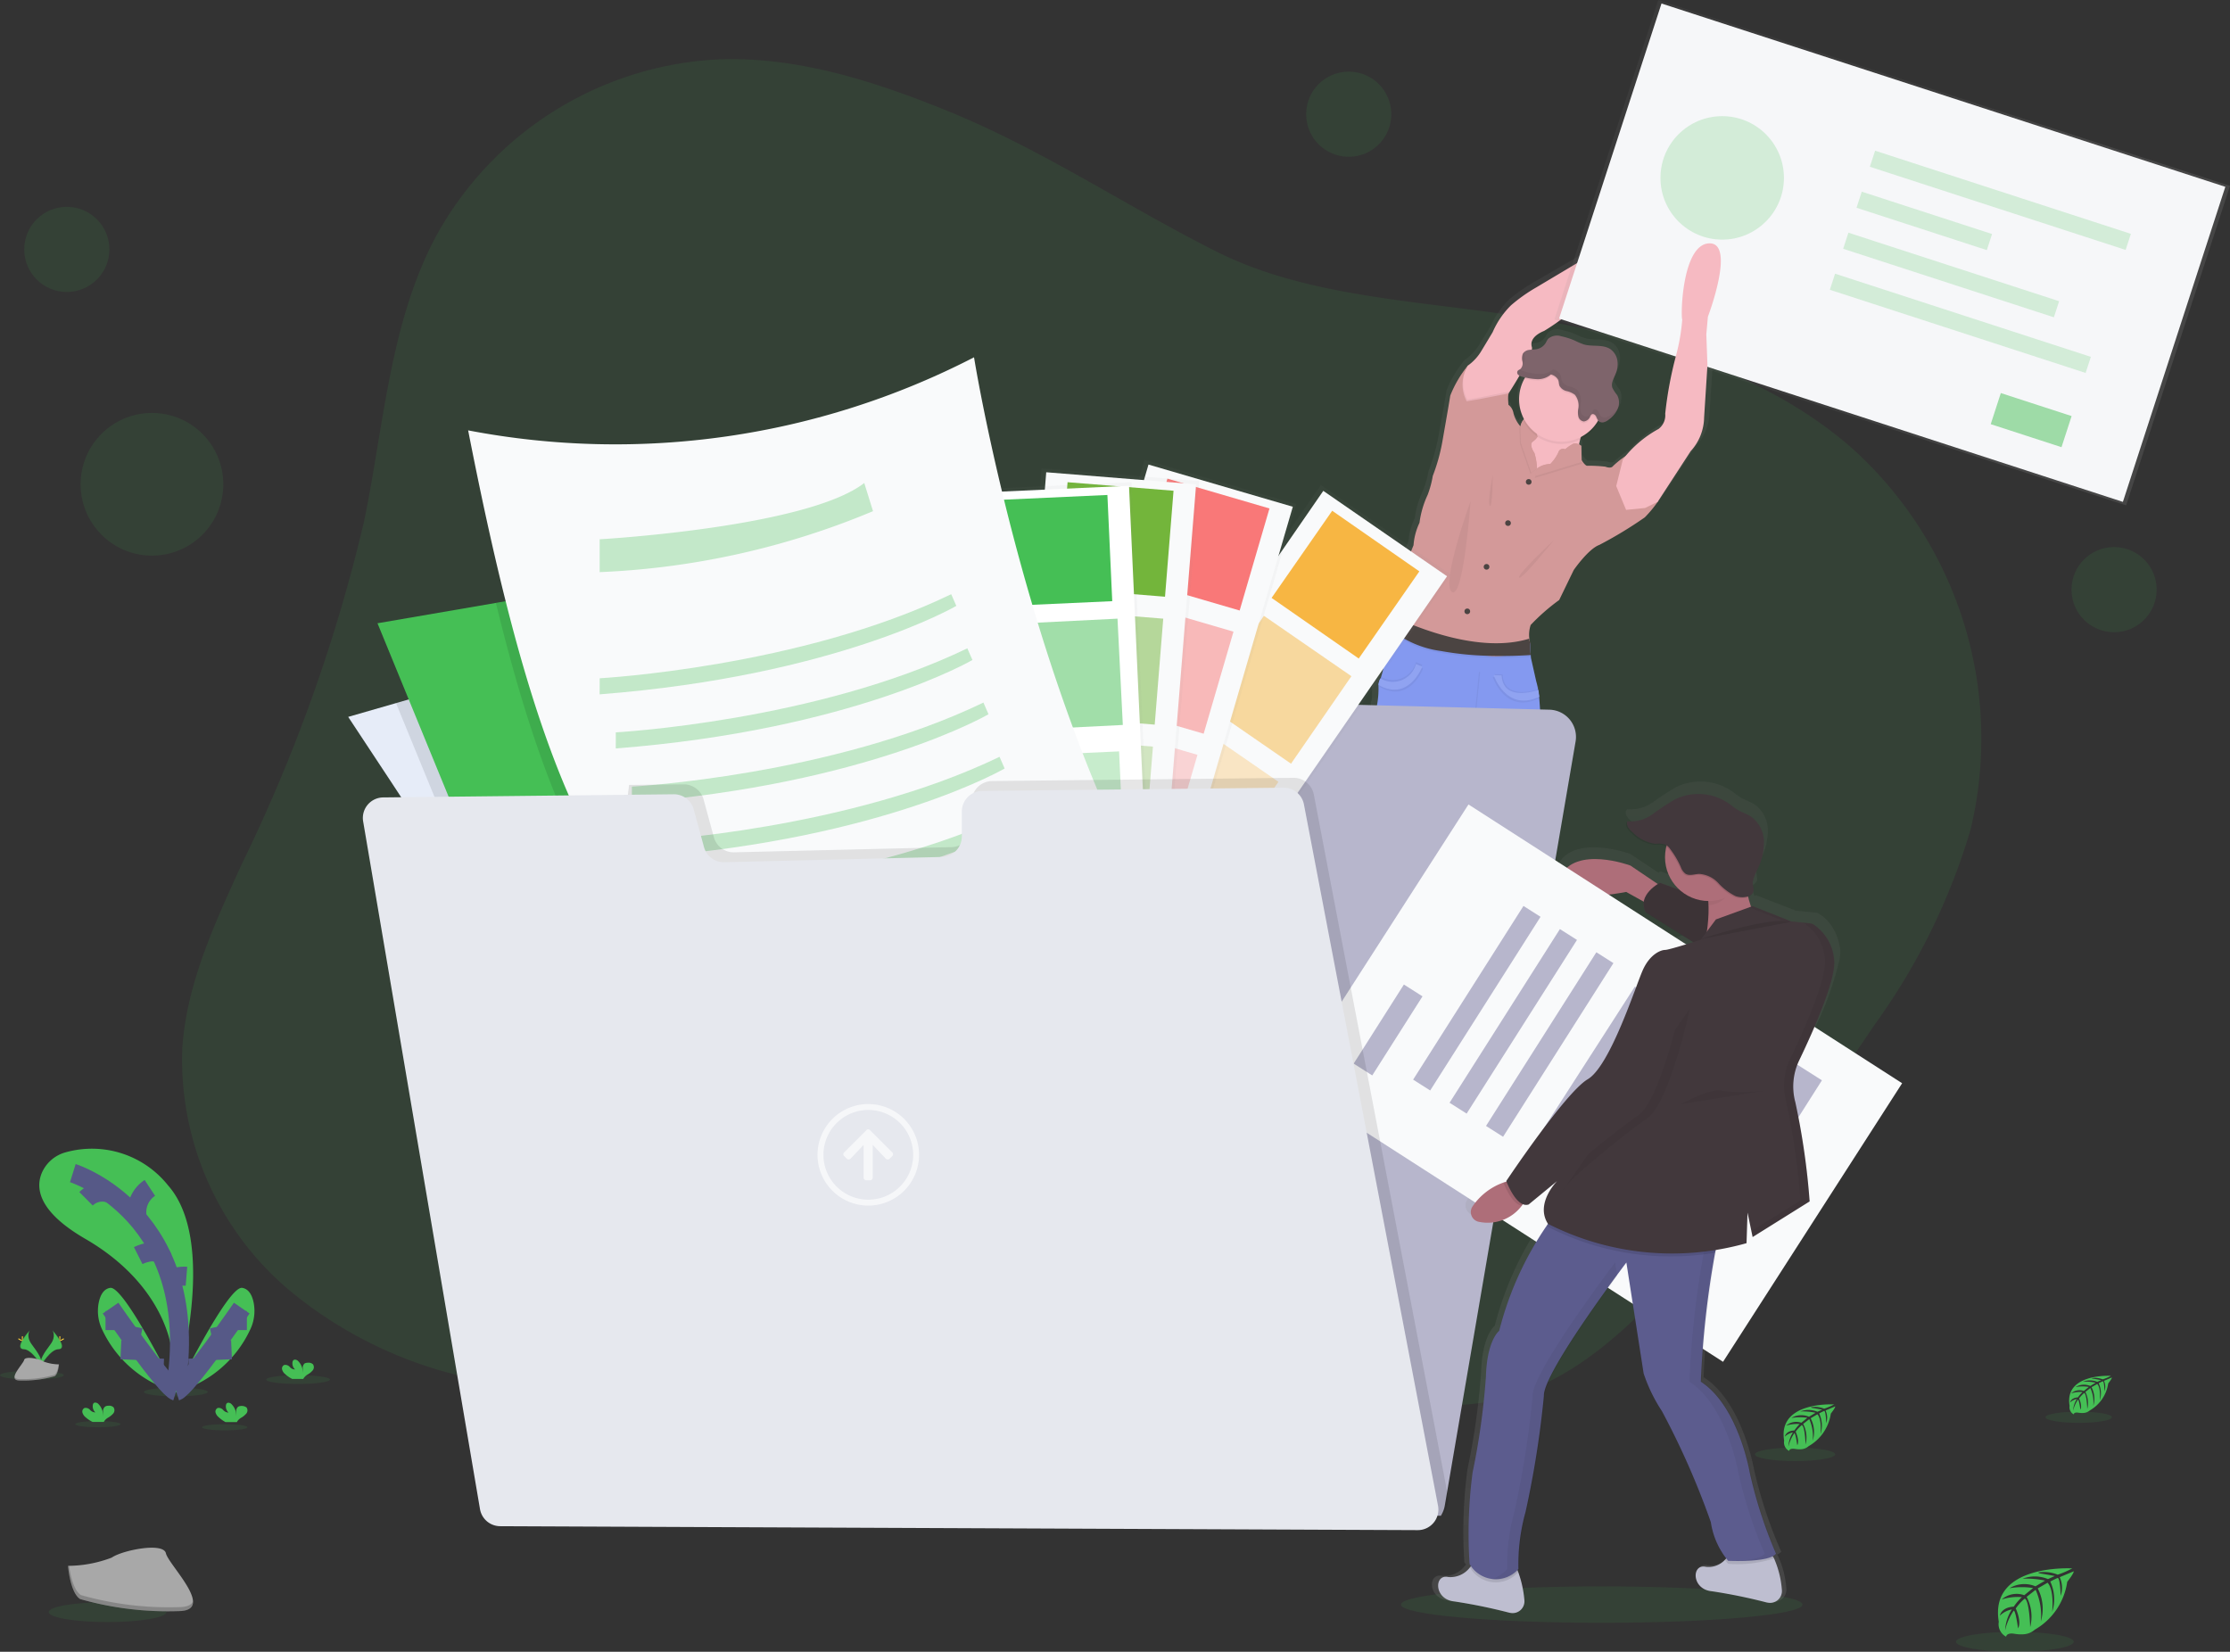 <svg xmlns="http://www.w3.org/2000/svg" xmlns:xlink="http://www.w3.org/1999/xlink" width="117.362" height="86.928" viewBox="0 0 117.362 86.928"><rect x="0" y="0" width="117.362" height="86.928" fill="#333333" stroke="none"/><defs><linearGradient id="a" x1="0.5" y1="1" x2="0.5" gradientUnits="objectBoundingBox"><stop offset="0" stop-color="gray" stop-opacity="0.251"/><stop offset="0.54" stop-color="gray" stop-opacity="0.122"/><stop offset="1" stop-color="gray" stop-opacity="0.102"/></linearGradient><linearGradient id="b" x1="0.5" y1="1" x2="0.5" y2="0" xlink:href="#a"/><linearGradient id="c" x1="-0.211" y1="3.614" x2="-0.211" y2="0.343" xlink:href="#a"/><linearGradient id="d" x1="-0.036" y1="4.542" x2="-0.036" y2="1.284" xlink:href="#a"/><linearGradient id="e" x1="-0.017" y1="4.446" x2="-0.017" y2="1.187" xlink:href="#a"/><linearGradient id="f" x1="-1.04" y1="1.715" x2="-1.04" y2="0.715" xlink:href="#a"/><linearGradient id="g" x1="0.551" y1="0.784" x2="0.551" y2="0.225" xlink:href="#a"/><linearGradient id="h" x1="0.5" y1="1" x2="0.5" y2="0" xlink:href="#a"/></defs><g transform="translate(0 -0.002)"><path d="M166.153,63.195c-3.85-1.565-7.92-2.876-12.074-2.709a17.952,17.952,0,0,0-14.842,9.308c-2.437,4.569-2.737,9.926-3.786,15a85.766,85.766,0,0,1-6.414,17.994c-1.421,3.115-2.921,6.306-3.153,9.725a15.891,15.891,0,0,0,5.5,12.638,22.158,22.158,0,0,0,13.029,5.187,13.68,13.68,0,0,0,7.405-1.16c2.372-1.243,4.1-3.49,6.482-4.715a13.976,13.976,0,0,1,7.267-1.147,32.546,32.546,0,0,1,9.488,2.016c3.463,1.3,6.684,3.184,10.14,4.5s7.317,2.055,10.849.954c3.315-1.036,5.94-3.543,8.305-6.086a106.55,106.55,0,0,0,10.587-13.394A33.954,33.954,0,0,0,220,101.016,20.56,20.56,0,0,0,213.818,81c-4.558-4.028-10.679-5.776-16.67-6.837-5.462-.967-11.778-1.028-16.807-3.549C175.545,68.207,171.181,65.24,166.153,63.195Z" transform="translate(-116.29 -57.357)" fill="#45bf55" opacity="0.1"/><path d="M747.07,134.224c-1.48.059-1.556,3.879-1.463,4.045a10.288,10.288,0,0,1-.336,1.891,19.592,19.592,0,0,0-.594,3.1.905.905,0,0,1-.361.8,6.246,6.246,0,0,0-1.7,1.322l-.055.059a4.786,4.786,0,0,0-.747.578c-.112.163-.414.033-.414.033a8.077,8.077,0,0,0-.973-.05c-.076.023-.2-.118-.264-.207a.85.85,0,0,1-.052-.075l-.028-.771a.523.523,0,0,0-.1-.064c.017-.087.04-.177.066-.269a2.3,2.3,0,0,0,.942-.846c.026-.039.047-.079.071-.12a.305.305,0,0,0,.2.055.331.331,0,0,0,.088-.008.728.728,0,0,0,.267-.133,1.446,1.446,0,0,0,.493-.578.945.945,0,0,0,.047-.138c-.016.026-.035.052-.05.077a.8.8,0,0,0-.053-.672,2.193,2.193,0,0,1-.261-.381c-.088-.25.078-.508.179-.752a1.263,1.263,0,0,0,.093-.708.907.907,0,0,0-.383-.6c-.407-.264-.959-.119-1.432-.247a3.78,3.78,0,0,1-.49-.2,3.8,3.8,0,0,0-.754-.234.738.738,0,0,0-.726.144,1.313,1.313,0,0,0-.117.2.747.747,0,0,1-.464.333,1.73,1.73,0,0,1-.285.029.27.27,0,0,0,0-.118c-.119-.394.224-.686.671-.862a11.189,11.189,0,0,0,2.348-1.835,11.816,11.816,0,0,1,1.582-1.315,4.346,4.346,0,0,0,2.752-2.723c.68-2.135-3.25,1.492-3.646,1.6a4.051,4.051,0,0,0-.964.518l-2.519,1.458a9.1,9.1,0,0,0-1.36.938,4.576,4.576,0,0,0-1,1.423s-.243.394-.594.964a2.631,2.631,0,0,1-.769.817l.012-.021a6.118,6.118,0,0,0-.971,1.608c-.078.479-.431,2.429-.431,2.429a9.816,9.816,0,0,1-.523,1.834,5.32,5.32,0,0,1-.276,1,4.9,4.9,0,0,0-.449,1.491,3.237,3.237,0,0,0-.326,1.189l-.713,1.709a3.961,3.961,0,0,0-.364,1.339c.014.239.024.518.031.746v.1h0v.1c-.038.064-.135.228-.238.426a2.184,2.184,0,0,0-.3.869,4.888,4.888,0,0,1-.16,1.689l-.054-.021a.735.735,0,0,0-.105.344l.014.006a.647.647,0,0,1-.014.094c-.041.4.022.949-.079,1.07a37.259,37.259,0,0,0-.067,3.887,12.292,12.292,0,0,0,.223,3.8l-.035,1.155a10.777,10.777,0,0,0,.035,1.243,11.714,11.714,0,0,1,.071,1.256l.255,1.843a13.625,13.625,0,0,0-.05,3.551,3.9,3.9,0,0,1,.311,1.223,1.943,1.943,0,0,0,.474.184v.1l-.069,1.732v.1s-.007.046-.012.121h0v.3h0v.152c0,.017.005.034.007.051v.013a.316.316,0,0,0,.012.057h0a.163.163,0,0,0,.014.056v.006h0a.172.172,0,0,0,.007.029v.014a.152.152,0,0,0,.012.035v.008a.893.893,0,0,0,.033.088.008.008,0,0,0,0,.009c0,.01.01.022.014.032l.005.015.014.028.01.016.014.026.009.016c0,.008.01.016.014.025a.079.079,0,0,1,.012.016l.016.024.012.016.016.024.01.016.021.023.012.015.022.025.012.013.034.034a.02.02,0,0,0,.012.011.248.248,0,0,0,.024.024l.016.013.024.019.019.014.024.017.021.014.024.015.022.013.024.014.024.013.028.012.026.013.024.012.029.011.028.01.029.011.031.009.048.014.041.01.031.006.035.007h.034l.033,0h.438l.055,0h.034l.093-.011s1.175.175,1.213-.289a.368.368,0,0,1,.005-.074v-.671c-.007-.23-.019-.443-.024-.562a.674.674,0,0,0-.007-.1s-.4-.6-.336-.829a5.77,5.77,0,0,0,.052-.992s-.155-.367-.26-.693a.635.635,0,0,1-.021-.074c.085-.1.166-.2.243-.311a3.93,3.93,0,0,0-.293-2.362.15.15,0,0,1-.062-.121.017.017,0,0,1,0-.013l.2-2.445L732.3,169.4a3.927,3.927,0,0,1,.105-1.391l.378-3.684.537-2.143s.171-.084.311.319.48,2.227.48,2.227l.83,3.015a5.956,5.956,0,0,0,.259,1.224,2.318,2.318,0,0,1,.121.82,2.118,2.118,0,0,1,.223.771,3.336,3.336,0,0,0,.086,1.089,14.791,14.791,0,0,1,.119,1.761,3.553,3.553,0,0,0,.036,1.525,5.352,5.352,0,0,1,.085,1.742c.024.034.047.066.073.1-.01.022-.019.045-.028.066-.053.14-.095.238-.095.238a6.111,6.111,0,0,0,.05.992c.064.226-.336.829-.336.829s0,.037-.005.1c-.005.119-.017.331-.026.562v.67a.289.289,0,0,0,.007.075c.038.464,1.211.289,1.211.289l.095.011h.524l.036-.006.033-.005.033-.007.034-.006.04-.01.048-.014.031-.009.029-.011a.14.14,0,0,0,.026-.01l.029-.012.026-.011.028-.012.024-.013.024-.013.024-.013.024-.014.022-.015.022-.015.022-.016.021-.015a.259.259,0,0,0,.022-.017l.017-.015.026-.023.012-.012.034-.034.009-.013.024-.024.012-.016a.159.159,0,0,0,.019-.023l.012-.016.017-.024.009-.016.019-.024a.07.07,0,0,1,.009-.017c0-.008.01-.016.016-.025l.009-.016c0-.009.009-.018.014-.026s.005-.01.009-.016.009-.019.014-.028l.007-.015a.075.075,0,0,1,.016-.032v-.009l.031-.087v-.008a.128.128,0,0,1,.01-.034V179.8a.038.038,0,0,1,.009-.029v-.006a0,0,0,0,0,0-.006.288.288,0,0,1,.016-.055h0a.22.22,0,0,1,.012-.057v-.013a.458.458,0,0,1,.007-.051.048.048,0,0,0,0-.018v-.135h0v-.3h0a1.131,1.131,0,0,0-.014-.122v-.094l-.066-1.676v-.1a3.262,3.262,0,0,0,.3-.186,2.986,2.986,0,0,1,.257-1.339c.276-.385-.138-1.391-.138-1.391l-.171-3.6.067-1.658a1.657,1.657,0,0,1-.207-.8,2.96,2.96,0,0,0-.274-1.036s-.173-.57.034-.738a22.716,22.716,0,0,0-.224-3.833,34.235,34.235,0,0,0-.093-4.268v-.026l.055-.025c-.017-.127-.035-.247-.053-.358l-.059.018a2.652,2.652,0,0,0-.1-.414l-.274-1.265s-.007-.066-.014-.163c-.01-.114-.021-.268-.022-.4a.7.7,0,0,1,.017-.17l-.012-.013a.5.5,0,0,1,.012-.088l-.059-.051s-.009-.057-.014-.144a1.62,1.62,0,0,1,.072-.718,11.357,11.357,0,0,1,1.555-1.324l.794-1.588s.794-1.115,1.392-1.332a22.676,22.676,0,0,0,2.479-1.465,6.172,6.172,0,0,0,.7-.829l.022-.033h.014v-.022l1.762-2.638a2.678,2.678,0,0,0,.73-1.784l.183-2.774-.06-1.641L747,138.1S748.547,134.166,747.07,134.224Zm-10.09,7.179a2.238,2.238,0,0,0-.292,1.1v.1a2.2,2.2,0,0,0,.235.992.822.822,0,0,0-.171.3,1.677,1.677,0,0,1-.357-.669.693.693,0,0,0-.276-.452,1.87,1.87,0,0,1,.019-.595l.009-.008.022-.033h0c.073-.111.319-.485.576-.911a.863.863,0,0,0,.131.044l.159.039Z" transform="translate(-656.821 -121.763)" fill="url(#a)"/><path d="M855.245,216.349c.016-.035.026-.072.04-.11a2.664,2.664,0,0,0-.105.254C855.2,216.445,855.225,216.4,855.245,216.349Z" transform="translate(-770.066 -196.989)" fill="url(#b)"/><path d="M802.469,238.364s-.324,1.546-.921,1.745.726,1.969.726,1.969l2.742-.15.048-.573a2.831,2.831,0,0,1,.35-2.542C806.28,237.417,802.469,238.364,802.469,238.364Z" transform="translate(-721.849 -216.54)" fill="#f6bac2"/><path d="M746.385,555.578c-.036.461-1.172.286-1.172.286-1.882.26-1.57-1.582-1.57-1.582v-.095l.064-1.718.019-.48s2.072-.949,2.02-.749a1.141,1.141,0,0,0,.083.447c.1.323.252.688.252.688a6.208,6.208,0,0,1-.05.983c-.062.224.324.821.324.821s0,.038.005.1A12,12,0,0,1,746.385,555.578Z" transform="translate(-670.064 -497.263)" fill="#b77983"/><path d="M795.069,557.878s-1.135.174-1.171-.286a12.007,12.007,0,0,1,.019-1.3.737.737,0,0,1,.007-.105s.386-.6.324-.821a6.29,6.29,0,0,1-.052-.987s.041-.095.093-.235a2.878,2.878,0,0,0,.245-.9c-.05-.2,2.019.747,2.019.747l.021.537.062,1.661v.093S796.949,558.14,795.069,557.878Z" transform="translate(-715.122 -499.063)" fill="#b77983"/><path d="M785.1,136.568a4.247,4.247,0,0,1-2.659,2.7,11.679,11.679,0,0,0-1.527,1.3,11.08,11.08,0,0,1-2.271,1.82c-.433.176-.764.465-.647.855.1.361-1.03,2.131-1.2,2.394h0l-.021.033-.357.374-1.215.614-.987-.316-.126-1.187.524-.932h0a2.542,2.542,0,0,0,.742-.811c.342-.565.575-.955.575-.955a4.517,4.517,0,0,1,.964-1.413,8.573,8.573,0,0,1,1.313-.933l2.434-1.45a3.963,3.963,0,0,1,.932-.518C781.959,138.036,785.756,134.449,785.1,136.568Z" transform="translate(-697.375 -124.972)" fill="#f6bac2"/><path d="M775.2,217.961l1.622-.324a.1.1,0,0,0-.029.067h0l-.021.034-.357.374-1.215.614-.985-.316-.128-1.187.524-.932h0a1.852,1.852,0,0,0-.01,1.771Z" transform="translate(-697.375 -197.034)" opacity="0.05"/><path d="M856.909,263.443a.278.278,0,0,0-.012.035.4.4,0,0,1-.06.1l-.652.319-1,.1-.518-1.254.345-1.375.19-.258.053-.057c.019.248.121,1.545.114,1.934-.007.432.311.468.311.468Z" transform="translate(-769.606 -237.166)" opacity="0.05"/><path d="M755.428,223.175a.217.217,0,0,0-.009.033,6.065,6.065,0,0,1-.682.823,21.452,21.452,0,0,1-2.393,1.45c-.581.212-1.346,1.321-1.346,1.321l-.766,1.578a10.809,10.809,0,0,0-1.5,1.313,1.644,1.644,0,0,0-.072.713.766.766,0,0,0,.012.143l-.4.421-.321.336-.454.472-.738-.1-2.3-.366-.44-.248-2.45-1.38s0-.086-.007-.218c0-.058,0-.124-.007-.2-.007-.224-.017-.5-.028-.74a3.971,3.971,0,0,1,.349-1.329l.69-1.7a3.313,3.313,0,0,1,.314-1.18,4.981,4.981,0,0,1,.433-1.478,5.215,5.215,0,0,0,.266-.989,9.675,9.675,0,0,0,.507-1.819s.34-1.928.414-2.409a6.012,6.012,0,0,1,.939-1.595,1.89,1.89,0,0,0-.074,1.894l.6-.1,1.62-.315c-.073.049-.024.6-.024.6a.7.7,0,0,1,.266.449,1.712,1.712,0,0,0,.366.688l.007.01a.816.816,0,0,1,.392-.557l.374.5.126.6a.844.844,0,0,1-.25.249c-.216.166.09.6.09.6a3.055,3.055,0,0,1,.135.823h0a1.212,1.212,0,0,1,.706-.24,2.165,2.165,0,0,0,.423-.608.253.253,0,0,1,.14-.169.244.244,0,0,1,.217,0,2.278,2.278,0,0,1,.409-.283c.2-.1.43.1.43.1l.026.766a.728.728,0,0,0,.053.073c.064.091.181.231.255.207a7.579,7.579,0,0,1,.939.05s.292.124.4-.033a4.965,4.965,0,0,1,.726-.573s.117,1.542.117,1.974.311.466.311.466Z" transform="translate(-668.174 -196.801)" fill="#d39999"/><path d="M875.81,284.6h-.021C875.829,284.5,875.81,284.6,875.81,284.6Z" transform="translate(-788.539 -258.228)" fill="none"/><circle cx="0.149" cy="0.149" r="0.149" transform="translate(80.305 25.214)" fill="#4b4442"/><circle cx="0.149" cy="0.149" r="0.149" transform="translate(79.216 27.383)" fill="#4b4442"/><circle cx="0.149" cy="0.149" r="0.149" transform="translate(77.073 32.027)" fill="#4b4442"/><circle cx="0.149" cy="0.149" r="0.149" transform="translate(78.086 29.684)" fill="#4b4442"/><path d="M746.64,551.688a2,2,0,0,1-2.122.782l.017-.48s2.074-.949,2.02-.749A1.09,1.09,0,0,0,746.64,551.688Z" transform="translate(-670.867 -497.262)" opacity="0.05"/><path d="M800.089,554.574a1.613,1.613,0,0,1-2.281-.385,2.925,2.925,0,0,0,.245-.9c-.05-.2,2.017.749,2.017.749Z" transform="translate(-718.638 -499.099)" opacity="0.05"/><path d="M741.618,366.7a3.084,3.084,0,0,0-.248,1.329,1.675,1.675,0,0,1-2.607-.266,5.549,5.549,0,0,0-.085-1.729,3.6,3.6,0,0,1-.033-1.512,14.463,14.463,0,0,0-.117-1.744,3.382,3.382,0,0,1-.083-1.081,2.139,2.139,0,0,0-.216-.763,2.377,2.377,0,0,0-.116-.814,5.979,5.979,0,0,1-.25-1.214l-.8-2.991s-.335-1.811-.466-2.209-.3-.317-.3-.317l-.476,2.145-.367,3.655a4.018,4.018,0,0,0-.1,1.379l.117,1.412-.195,2.427v.012a.156.156,0,0,0,.06.121,3.974,3.974,0,0,1,.279,2.343,2.038,2.038,0,0,1-2.793.881,3.875,3.875,0,0,0-.3-1.213,13.889,13.889,0,0,1,.048-3.522l-.248-1.828s-.017-1.1-.066-1.243a10.844,10.844,0,0,1-.033-1.229l.033-1.146a12.56,12.56,0,0,1-.217-3.772,38.116,38.116,0,0,1,.067-3.855,4.792,4.792,0,0,0,.076-1.063.79.79,0,0,1,.1-.341l.017-.016a4.15,4.15,0,0,0,.2-1.746,2.264,2.264,0,0,1,.286-.861c.1-.2.2-.367.233-.427l.016-.023a22.058,22.058,0,0,1,3.456,1.429,4.723,4.723,0,0,0,1.427.443,3.214,3.214,0,0,0,.745.01,2.59,2.59,0,0,0,1.07-.348,1.9,1.9,0,0,0,.464-.372,3.057,3.057,0,0,0,0,.669c.007.1.012.161.012.161l.278,1.233a3.263,3.263,0,0,1,.1.447c.019.11.036.229.052.355a34.151,34.151,0,0,1,.09,4.234,23.337,23.337,0,0,1,.217,3.8c-.2.166-.034.731-.034.731a2.97,2.97,0,0,1,.266,1.031,1.668,1.668,0,0,0,.2.8l-.066,1.645.172,3.569S741.887,366.32,741.618,366.7Z" transform="translate(-659.636 -312.84)" fill="#8499f0"/><path d="M806.13,488.108s1.259-.726,1.536-.4S806.13,488.108,806.13,488.108Z" transform="translate(-726.097 -440.26)" opacity="0.05"/><path d="M813.063,496.138s-.209.1.248.236S813.063,496.138,813.063,496.138Z" transform="translate(-732.27 -447.892)" opacity="0.05"/><path d="M739.987,476.751a1.935,1.935,0,0,0,2.032.136A15.238,15.238,0,0,0,739.987,476.751Z" transform="translate(-666.804 -430.5)" opacity="0.05"/><path d="M749.965,490.238a1.344,1.344,0,0,1-.909.675C748.443,491,749.965,490.238,749.965,490.238Z" transform="translate(-674.804 -442.605)" opacity="0.05"/><path d="M797.711,502.52s1.434,2.279,1.159,2.816S797.711,502.52,797.711,502.52Z" transform="translate(-718.549 -453.612)" opacity="0.05"/><path d="M773.08,369.09l-.15,4.461s.885-.036,1.037-1.507.262-2.667.262-2.667Z" transform="translate(-696.335 -334.006)" opacity="0.05"/><path d="M772.6,368.129l-.148,4.462s.883-.037,1.035-1.508.264-2.666.264-2.666Z" transform="translate(-695.905 -333.144)" fill="#8499f0"/><path d="M736.7,368.867s-.7,1.872-2.295.965a.742.742,0,0,1,.1-.341,1.261,1.261,0,0,0,1.865-.763Z" transform="translate(-661.806 -333.683)" opacity="0.05"/><path d="M736.224,366.946s-.7,1.872-2.295.964a.724.724,0,0,1,.1-.341,1.259,1.259,0,0,0,1.865-.761Z" transform="translate(-661.374 -331.961)" opacity="0.05"/><path d="M736.224,367.906s-.7,1.871-2.295.965a.716.716,0,0,1,.1-.341,1.26,1.26,0,0,0,1.865-.761Z" transform="translate(-661.374 -332.821)" fill="#8499f0"/><path d="M794.337,375.523c-1.756.835-2.4-1.134-2.4-1.134l.416.013c.072,1.259,1.46.92,1.934.765C794.306,375.282,794.322,375.4,794.337,375.523Z" transform="translate(-713.375 -338.756)" opacity="0.05"/><path d="M795.3,374.074c-1.753.834-2.4-1.134-2.4-1.134l.416.013c.072,1.259,1.46.92,1.934.767C795.268,373.83,795.283,373.948,795.3,374.074Z" transform="translate(-714.237 -337.457)" opacity="0.05"/><path d="M794.818,374.555c-1.755.833-2.4-1.135-2.4-1.135l.414.013c.072,1.26,1.461.921,1.936.767C794.783,374.309,794.8,374.429,794.818,374.555Z" transform="translate(-713.805 -337.887)" fill="#8499f0"/><path d="M736.224,367.906s-.7,1.871-2.295.965a.716.716,0,0,1,.1-.341,1.26,1.26,0,0,0,1.865-.761Z" transform="translate(-661.374 -332.821)" fill="#fff" opacity="0.1"/><path d="M794.818,374.555c-1.755.833-2.4-1.135-2.4-1.135l.414.013c.072,1.26,1.461.921,1.936.767C794.783,374.309,794.8,374.429,794.818,374.555Z" transform="translate(-713.805 -337.887)" fill="#fff" opacity="0.1"/><path d="M746.4,580.679a3.023,3.023,0,0,1-.012.345c-.036.461-1.17.288-1.17.288-1.039.143-1.411-.354-1.534-.83a1.969,1.969,0,0,1-.057-.473,1.934,1.934,0,0,1,.019-.283v-.095a.7.7,0,0,1,.645.131,1.093,1.093,0,0,0,1.071.088,1.447,1.447,0,0,1,.621.186c.1.085.259-.117.381-.311.005.124.017.349.024.588C746.4,580.44,746.4,580.564,746.4,580.679Z" transform="translate(-670.069 -522.712)" opacity="0.05"/><path d="M744.585,584.217s-.311.3-.9-.167a1.889,1.889,0,0,1-.059-.473A5.344,5.344,0,0,0,744.585,584.217Z" transform="translate(-670.07 -526.275)" opacity="0.05"/><path d="M767.485,586.842a.231.231,0,0,1-.335-.054,2.345,2.345,0,0,0,.331-.311C767.483,586.6,767.485,586.726,767.485,586.842Z" transform="translate(-691.153 -528.874)" opacity="0.05"/><path d="M793.867,582.747a3.039,3.039,0,0,0,.012.347c.036.462,1.17.286,1.17.286,1.037.145,1.411-.354,1.534-.828a1.992,1.992,0,0,0,.038-.756V581.7a.7.7,0,0,0-.645.131,1.1,1.1,0,0,1-1.071.088,1.421,1.421,0,0,0-.621.186c-.1.083-.259-.119-.38-.311-.007.124-.019.349-.026.59C793.868,582.507,793.867,582.631,793.867,582.747Z" transform="translate(-715.103 -524.565)" opacity="0.05"/><path d="M811.428,586.265s.311.305.9-.166a1.968,1.968,0,0,0,.059-.471A5.715,5.715,0,0,1,811.428,586.265Z" transform="translate(-730.845 -528.112)" opacity="0.05"/><path d="M793.867,588.9a.243.243,0,0,0,.181.047.236.236,0,0,0,.155-.1,2.17,2.17,0,0,1-.331-.311C793.871,588.661,793.867,588.785,793.867,588.9Z" transform="translate(-715.104 -530.723)" opacity="0.05"/><path d="M770.961,285s-1.594,4.4-.98,4.785S770.961,285,770.961,285Z" transform="translate(-693.566 -258.627)" opacity="0.05"/><path d="M790.234,271.88s-.3,1.462-.15,1.6S790.234,271.88,790.234,271.88Z" transform="translate(-711.674 -246.865)" opacity="0.05"/><path d="M807.124,304.77s-1.962,1.828-1.831,1.977S807.124,304.77,807.124,304.77Z" transform="translate(-725.342 -276.348)" opacity="0.05"/><path d="M815.848,257.567c-.744.227-2.479.757-2.5.753l.1-.4a1.213,1.213,0,0,1,.706-.24,2.169,2.169,0,0,0,.423-.607.251.251,0,0,1,.14-.17.247.247,0,0,1,.217,0,2.4,2.4,0,0,1,.407-.283c.2-.1.431.1.431.1l.026.765S815.815,257.524,815.848,257.567Z" transform="translate(-732.567 -233.168)" opacity="0.05"/><path d="M815.848,256.628c-.744.227-2.479.757-2.5.751l.1-.394a1.21,1.21,0,0,1,.706-.241,2.165,2.165,0,0,0,.423-.606.252.252,0,0,1,.357-.166,2.347,2.347,0,0,1,.407-.282c.2-.1.431.1.431.1l.026.765Z" transform="translate(-732.567 -232.326)" fill="#d39999"/><path d="M806.1,244.156a3.043,3.043,0,0,1,.133.823l-.288.229-.55-1.583-.026-.822-.009-.047.007.009a.81.81,0,0,1,.39-.556l.376.5.124.6s-.033.085-.248.25S806.1,244.156,806.1,244.156Z" transform="translate(-725.403 -220.269)" opacity="0.05"/><path d="M806.592,243.665a3.032,3.032,0,0,1,.133.822l-.288.233-.549-1.583-.026-.823-.012-.047.009.01a.812.812,0,0,1,.392-.558l.373.5.126.6s-.034.084-.25.249S806.592,243.665,806.592,243.665Z" transform="translate(-725.845 -219.83)" fill="#d39999"/><path d="M809.546,214.932a2.243,2.243,0,1,1-2.243-2.243,2.225,2.225,0,0,1,2.243,2.243Z" transform="translate(-725.137 -193.807)" opacity="0.05"/><path d="M809.527,213.972a2.231,2.231,0,1,1-.654-1.589A2.244,2.244,0,0,1,809.527,213.972Z" transform="translate(-725.117 -192.946)" fill="#f6bac2"/><path d="M811.982,213.947a2.242,2.242,0,0,1-.328,1.166c-.033-.06-.053-.128-.086-.188-.047-.084-.154-.154-.233-.1a.255.255,0,0,0-.074.1.408.408,0,0,1-.335.273.33.33,0,0,1-.283-.243,1.021,1.021,0,0,1-.016-.4.909.909,0,0,0-.174-.761,1.142,1.142,0,0,0-.433-.194.567.567,0,0,1-.373-.276c-.041-.1-.031-.213-.069-.311a.542.542,0,0,0-.4-.3,1.055,1.055,0,0,1-.707.241,2.61,2.61,0,0,1-.692-.11,2.244,2.244,0,0,1,4.2,1.091Z" transform="translate(-727.573 -192.922)" opacity="0.05"/><path d="M806.438,203.288c.038.1.028.216.069.311a.567.567,0,0,0,.373.275,1.136,1.136,0,0,1,.433.193.906.906,0,0,1,.174.763,1.019,1.019,0,0,0,.016.4.337.337,0,0,0,.285.242.41.41,0,0,0,.333-.272.253.253,0,0,1,.074-.1c.079-.053.186.018.233.1a1,1,0,0,0,.135.251.3.3,0,0,0,.271.062.67.67,0,0,0,.257-.132,1.416,1.416,0,0,0,.478-.573.823.823,0,0,0-.031-.725,2.17,2.17,0,0,1-.248-.379c-.086-.248.074-.5.173-.745a1.309,1.309,0,0,0,.088-.7.907.907,0,0,0-.369-.594c-.4-.261-.927-.118-1.384-.244a3.618,3.618,0,0,1-.476-.2,3.542,3.542,0,0,0-.723-.232.706.706,0,0,0-.7.142,1.525,1.525,0,0,0-.114.2.72.72,0,0,1-.449.329c-.133.032-.273.024-.414.044a.457.457,0,0,0-.345.2.678.678,0,0,0-.022.415.419.419,0,0,1-.105.39c-.052.04-.124.06-.157.117a.17.17,0,0,0,.048.2.481.481,0,0,0,.2.087,3.049,3.049,0,0,0,.8.135,1.048,1.048,0,0,0,.738-.272c-.017.017-.129.01-.15.009A.6.6,0,0,1,806.438,203.288Z" transform="translate(-724.431 -183.289)" fill="#7e646b"/><g transform="translate(79.871 18.532)" opacity="0.05"><path d="M809.479,220.411a.719.719,0,0,1-.257.134.3.3,0,0,1-.271-.063.989.989,0,0,1-.135-.252c-.047-.083-.154-.154-.235-.1a.256.256,0,0,0-.073.1.408.408,0,0,1-.333.273.332.332,0,0,1-.285-.243,1.018,1.018,0,0,1-.017-.4.9.9,0,0,0-.171-.761,1.137,1.137,0,0,0-.435-.194.569.569,0,0,1-.373-.276c-.041-.1-.031-.213-.069-.311a.544.544,0,0,0-.4-.3,1.066,1.066,0,0,1-.7.242,3.093,3.093,0,0,1-.8-.136.475.475,0,0,1-.2-.086.147.147,0,0,1-.031-.037.272.272,0,0,0-.117.09.164.164,0,0,0,.048.2.471.471,0,0,0,.2.087,2.99,2.99,0,0,0,.794.135,1.065,1.065,0,0,0,.706-.241.544.544,0,0,1,.4.3c.036.1.028.216.067.311a.567.567,0,0,0,.374.276,1.158,1.158,0,0,1,.433.193.9.9,0,0,1,.173.762.984.984,0,0,0,.016.4.333.333,0,0,0,.285.243.411.411,0,0,0,.333-.273.248.248,0,0,1,.072-.1c.081-.053.19.017.236.1a1.051,1.051,0,0,0,.133.252.3.3,0,0,0,.273.062.709.709,0,0,0,.257-.132,1.4,1.4,0,0,0,.474-.573,1.2,1.2,0,0,0,.045-.137A1.5,1.5,0,0,1,809.479,220.411Z" transform="translate(-804.564 -217.107)"/><path d="M854,219.4c.021-.048.04-.1.062-.142s.024-.072.036-.11A2.6,2.6,0,0,0,854,219.4Z" transform="translate(-848.878 -218.129)"/><path d="M807.014,209.92a.423.423,0,0,0,.1-.381,1.591,1.591,0,0,1-.021-.239.341.341,0,0,0-.057.073.676.676,0,0,0-.022.414A.864.864,0,0,1,807.014,209.92Z" transform="translate(-806.739 -209.3)"/></g><path d="M747,346.805c-.193.013-.462.028-.787.039-.228.008-.48.013-.75.013-.236,0-.485,0-.745-.012a15.9,15.9,0,0,1-2.441-.251,5.341,5.341,0,0,1-2.693-1.169c.105-.2.2-.368.233-.428,0-.058,0-.125-.007-.2,1.094.518,4.5,1.956,7.113,1.14a.9.9,0,0,0,.01.143l.06.049A3.057,3.057,0,0,0,747,346.805Z" transform="translate(-666.439 -312.232)" opacity="0.05"/><path d="M747,345.835c-.193.014-.462.028-.787.039-.228.008-.48.012-.75.012-.236,0-.485,0-.745-.011a15.993,15.993,0,0,1-2.441-.25,5.343,5.343,0,0,1-2.693-1.171c.105-.2.2-.367.233-.426,0-.058,0-.125-.007-.2,1.094.518,4.5,1.957,7.113,1.145a.881.881,0,0,0,.01.142l.06.05A3.01,3.01,0,0,0,747,345.835Z" transform="translate(-666.439 -311.361)" fill="#4b4442"/><path d="M309.224,402.371a1.425,1.425,0,0,1-.317-1.084l4.573-37.414.379-3.107a1.434,1.434,0,0,1,1.414-1.259l13.393-.09a1.432,1.432,0,0,0,1.423-1.472l0-.141a1.434,1.434,0,0,1,1.432-1.483h14.074a1.433,1.433,0,0,1,1.433,1.429,1.617,1.617,0,0,1-.012.193,1.434,1.434,0,0,0,1.384,1.623l13.516.344a1.432,1.432,0,0,1,1.376,1.674l-6.757,39.468-.127.745a1.428,1.428,0,0,1-.207.534Z" transform="translate(-280.371 -322.558)" fill="#b7b6cc"/><g transform="translate(54.051 25.532)" opacity="0.5"><rect width="27.227" height="8.325" transform="matrix(0.568, -0.823, 0.823, 0.568, 0, 22.401)" fill="url(#c)"/></g><rect width="7.914" height="26.862" transform="matrix(0.823, 0.568, -0.568, 0.823, 69.643, 25.835)" fill="#f9fafb"/><rect width="5.587" height="5.587" transform="matrix(0.821, 0.571, -0.571, 0.821, 70.112, 26.882)" fill="#f7b643"/><rect width="5.595" height="5.595" transform="matrix(0.823, 0.568, -0.568, 0.823, 66.518, 32.411)" fill="#f7b643" opacity="0.5"/><rect width="5.595" height="5.595" transform="matrix(0.823, 0.568, -0.568, 0.823, 62.678, 37.969)" fill="#f7b643" opacity="0.3"/><g transform="translate(52.623 24.199)" opacity="0.5"><rect width="27.125" height="8.325" transform="translate(0 26.036) rotate(-73.71)" fill="url(#d)"/></g><rect width="7.914" height="26.761" transform="translate(60.443 24.451) rotate(16.29)" fill="#f9fafb"/><rect width="5.595" height="5.595" transform="translate(61.44 25.192) rotate(16.29)" fill="#f97878"/><rect width="5.595" height="5.595" transform="translate(59.546 31.676) rotate(16.29)" fill="#f97878" opacity="0.5"/><rect width="5.595" height="5.595" transform="translate(57.651 38.158) rotate(16.29)" fill="#f97878" opacity="0.3"/><g transform="translate(52.638 24.651)" opacity="0.5"><rect width="27.125" height="8.325" transform="translate(0 27.038) rotate(-85.4)" fill="url(#e)"/></g><rect width="7.914" height="26.761" transform="translate(55.062 24.856) rotate(4.6)" fill="#f9fafb"/><rect width="5.595" height="5.595" transform="translate(56.185 25.38) rotate(4.6)" fill="#73b53b"/><rect width="5.595" height="5.595" transform="translate(55.643 32.112) rotate(4.6)" fill="#73b53b" opacity="0.5"/><rect width="5.595" height="5.595" transform="translate(55.101 38.846) rotate(4.6)" fill="#73b53b" opacity="0.3"/><g transform="translate(51.232 25.379)" opacity="0.5"><rect width="8.325" height="27.125" transform="translate(0 0.379) rotate(-2.61)" fill="url(#f)"/></g><rect width="7.914" height="26.761" transform="translate(51.513 25.928) rotate(-2.61)" fill="#fff"/><rect width="5.595" height="5.595" transform="translate(52.692 26.306) rotate(-2.61)" fill="#45bf55"/><rect width="5.602" height="5.602" transform="translate(53.218 32.84) rotate(-2.862)" fill="#45bf55" opacity="0.5"/><rect width="5.595" height="5.595" transform="translate(53.307 39.801) rotate(-2.61)" fill="#45bf55" opacity="0.3"/><path d="M247,360.159l-7.032,2.72-10.277,3.973c-.389-.725-.961-1.7-1.668-2.875-2.434-4.033-6.462-10.308-10.048-15.821-4.04-6.216-7.518-11.461-7.518-11.461l2.517-.725L233.54,330Z" transform="translate(-192.132 -298.965)" fill="#e6ecf8"/><path d="M268.794,360.159l-7.032,2.72a52.773,52.773,0,0,1-11.948,1.1c-2.434-4.033-6.462-10.308-10.049-15.821l-5-12.191L255.332,330Z" transform="translate(-213.924 -298.965)" opacity="0.1"/><path d="M265.554,332.489s-10.924,6.462-27.234,5l-13-31.7,6.231-1.071,21.541-3.7,12.224,30.852Z" transform="translate(-205.453 -272.986)" fill="#45bf55"/><path d="M319.23,331.912a51.607,51.607,0,0,1-8.542-.242,27.455,27.455,0,0,1-9.293-2.607,28.174,28.174,0,0,1-6.075-4.08c-4.53-4.074-7.333-9.9-9.85-20.223l21.54-3.7Z" transform="translate(-259.371 -273.023)" opacity="0.1"/><path d="M314.6,250.261a59.65,59.65,0,0,1-16.249.606,27.45,27.45,0,0,1-9.293-2.607,28.122,28.122,0,0,1-6.075-4.081c-5.607-5.044-8.568-12.774-11.621-28.384a41.181,41.181,0,0,0,26.624-3.846S302.44,239.8,314.6,250.261Z" transform="translate(-246.724 -193.143)" fill="#f9fafb"/><path d="M398.9,503.833a27.436,27.436,0,0,1-9.293-2.607,28.163,28.163,0,0,1-6.075-4.08c4.774-.386,5.46-3,5.46-3C392.529,499.764,398.9,503.833,398.9,503.833Z" transform="translate(-347.274 -446.109)" opacity="0.1"/><path d="M338.2,278.771s10.886-.614,13.925-2.961l.461,1.482A41.67,41.67,0,0,1,338.2,280.5Z" transform="translate(-306.64 -250.388)" fill="#45bf55" opacity="0.3"/><path d="M338.2,336.724s10.54-.577,18.5-4.424l.269.615s-6.32,3.689-18.772,4.655Z" transform="translate(-306.639 -301.026)" fill="#45bf55" opacity="0.3"/><path d="M346.39,364.231s10.54-.576,18.5-4.423l.27.614s-6.32,3.689-18.771,4.655Z" transform="translate(-313.981 -325.686)" fill="#45bf55" opacity="0.3"/><path d="M354.569,391.782s10.538-.576,18.5-4.423l.267.615s-6.318,3.689-18.77,4.655Z" transform="translate(-321.313 -350.382)" fill="#45bf55" opacity="0.3"/><path d="M362.759,419.332s10.54-.576,18.5-4.423l.269.615s-6.319,3.689-18.771,4.655Z" transform="translate(-328.655 -375.078)" fill="#45bf55" opacity="0.3"/><path d="M370.939,446.893s10.539-.577,18.5-4.423l.268.615s-6.319,3.688-18.771,4.654Z" transform="translate(-335.987 -399.783)" fill="#45bf55" opacity="0.3"/><path d="M1052.508,827.189s-4.382-.264-3.865,2.807a.742.742,0,0,0,.386.788s.01-.229.452-.152a1.969,1.969,0,0,0,.473.024.98.98,0,0,0,.583-.242h0a3.469,3.469,0,0,0,1.708-2.521s.355-.438.342-.552l-.739.311a1.309,1.309,0,0,1,.052.978s-.024-.958-.162-.935c-.031,0-.386.185-.386.185a2.18,2.18,0,0,1,.1,1.6s.124-1.144-.242-1.537l-.518.3a2.317,2.317,0,0,1,.162,1.744,3.261,3.261,0,0,0-.273-1.67l-.473.369a2.232,2.232,0,0,1,.186,1.594s-.038-1.4-.286-1.5a2.64,2.64,0,0,0-.473.516s.324.685.121,1.049c0,0-.124-.932-.228-.932a3.054,3.054,0,0,0-.452,1.035,2.238,2.238,0,0,1,.355-1.1,1.23,1.23,0,0,0-.632.33s.066-.44.732-.476a2.922,2.922,0,0,1,.428-.5,2.68,2.68,0,0,0-1.063.124,1.185,1.185,0,0,1,1.187-.226l.466-.378a3.844,3.844,0,0,0-1.242.01,1.511,1.511,0,0,1,1.366-.1l.507-.3a4.551,4.551,0,0,0-1.187-.1,1.811,1.811,0,0,1,1.339.019l.359-.162s-.545-.1-.707-.124-.166-.06-.166-.06a1.892,1.892,0,0,1,1.025.114A4.734,4.734,0,0,0,1052.508,827.189Z" transform="translate(-943.449 -744.645)" fill="#45bf55"/><ellipse cx="3.099" cy="0.524" rx="3.099" ry="0.524" transform="translate(102.942 85.881)" fill="#45bf55" opacity="0.1"/><ellipse cx="10.566" cy="0.957" rx="10.566" ry="0.957" transform="translate(73.731 83.492)" fill="#45bf55" opacity="0.1"/><path d="M1086.964,729.4s-2.471-.15-2.174,1.58a.419.419,0,0,0,.217.445s0-.128.252-.085a1.086,1.086,0,0,0,.269.012.546.546,0,0,0,.328-.135h0a1.964,1.964,0,0,0,.966-1.42s.2-.248.19-.311l-.414.176a.748.748,0,0,1,.028.552s-.01-.54-.093-.528c-.014,0-.214.1-.214.1a1.225,1.225,0,0,1,.059.906s.072-.645-.135-.866l-.3.171a1.284,1.284,0,0,1,.093.983,1.809,1.809,0,0,0-.155-.94l-.262.205a1.281,1.281,0,0,1,.1.9s-.024-.788-.162-.847a1.784,1.784,0,0,0-.269.29s.183.386.069.59c0,0-.069-.524-.128-.526a1.74,1.74,0,0,0-.255.585,1.255,1.255,0,0,1,.2-.621.692.692,0,0,0-.359.185s.038-.247.414-.269a1.717,1.717,0,0,1,.242-.28,1.492,1.492,0,0,0-.6.071.663.663,0,0,1,.666-.126l.266-.216a2.141,2.141,0,0,0-.7.007.849.849,0,0,1,.773-.055l.283-.171a2.4,2.4,0,0,0-.666-.057,1.016,1.016,0,0,1,.752.012l.207-.091s-.311-.062-.4-.072-.1-.033-.1-.033a1.059,1.059,0,0,1,.58.064A2.491,2.491,0,0,0,1086.964,729.4Z" transform="translate(-975.869 -656.989)" fill="#45bf55"/><ellipse cx="1.748" cy="0.295" rx="1.748" ry="0.295" transform="translate(107.651 74.294)" fill="#45bf55" opacity="0.1"/><path d="M942.319,743.895s-2.985-.181-2.629,1.908a.5.5,0,0,0,.262.538s0-.155.311-.105a1.278,1.278,0,0,0,.324.016.648.648,0,0,0,.393-.162h0a2.361,2.361,0,0,0,1.166-1.715s.242-.3.231-.378l-.507.216a.892.892,0,0,1,.034.664s-.017-.65-.11-.637c-.021,0-.262.126-.262.126a1.505,1.505,0,0,1,.073,1.094s.083-.778-.166-1.047l-.355.209a1.559,1.559,0,0,1,.11,1.184,2.233,2.233,0,0,0-.183-1.137l-.321.25a1.533,1.533,0,0,1,.128,1.085s-.028-.951-.2-1.023a1.929,1.929,0,0,0-.324.347s.221.469.086.716c0,0-.086-.633-.155-.638a2.229,2.229,0,0,0-.314.707,1.557,1.557,0,0,1,.242-.747.869.869,0,0,0-.428.223s.045-.3.5-.324c0,0,.231-.317.293-.335a1.823,1.823,0,0,0-.725.081.806.806,0,0,1,.8-.152l.317-.26a2.631,2.631,0,0,0-.845.01,1.024,1.024,0,0,1,.932-.066l.345-.209a3.125,3.125,0,0,0-.807-.069,1.226,1.226,0,0,1,.908.016l.248-.112s-.373-.072-.48-.085-.117-.041-.117-.041a1.28,1.28,0,0,1,.7.076A3.263,3.263,0,0,0,942.319,743.895Z" transform="translate(-845.792 -669.98)" fill="#45bf55"/><ellipse cx="2.11" cy="0.356" rx="2.11" ry="0.356" transform="translate(92.361 76.186)" fill="#45bf55" opacity="0.1"/><ellipse cx="3.099" cy="0.524" rx="3.099" ry="0.524" transform="translate(2.562 84.319)" fill="#45bf55" opacity="0.1"/><path d="M68.1,817.672a6.515,6.515,0,0,0,2.3-.433c.534-.38,2.719-.83,2.852-.226s2.657,3.028.661,3.043a16.865,16.865,0,0,1-5.171-.635C68.211,819.1,68.1,817.672,68.1,817.672Z" transform="translate(-64.52 -735.263)" fill="#a8a8a8"/><path d="M73.931,828.074a16.922,16.922,0,0,1-5.171-.635c-.4-.247-.565-1.132-.622-1.541H68.08s.112,1.425.643,1.749a17.051,17.051,0,0,0,5.172.644c.576-.005.775-.207.765-.519C74.579,827.955,74.359,828.07,73.931,828.074Z" transform="translate(-64.502 -743.492)" opacity="0.2"/><rect width="17.68" height="31.639" transform="translate(81.807 16.816) rotate(-71.99)" fill="url(#g)"/><rect width="17.436" height="31.202" transform="translate(82.052 16.768) rotate(-71.99)" fill="#f6f7f9"/><g transform="translate(87.388 6.115)" opacity="0.2"><circle cx="3.249" cy="3.249" r="3.249" transform="translate(0 0)" fill="#45bf55"/></g><g transform="translate(98.409 7.933)" opacity="0.2"><rect width="0.89" height="14.154" transform="translate(0 0.846) rotate(-71.99)" fill="#45bf55"/></g><g transform="translate(97.707 10.09)" opacity="0.2"><rect width="0.89" height="7.21" transform="translate(0 0.846) rotate(-71.99)" fill="#45bf55"/></g><g transform="translate(97.004 12.249)" opacity="0.2"><rect width="0.89" height="11.661" transform="translate(0 0.846) rotate(-71.99)" fill="#45bf55"/></g><g transform="translate(96.303 14.407)" opacity="0.2"><rect width="0.89" height="14.154" transform="translate(0 0.846) rotate(-71.99)" fill="#45bf55"/></g><g transform="translate(104.769 20.689)" opacity="0.5"><rect width="1.721" height="3.917" transform="translate(0 1.636) rotate(-71.99)" fill="#45bf55"/></g><path d="M782.606,436.28a.7.7,0,0,0-.012-.1.481.481,0,0,0-.017-.1c-.014-.071-.028-.141-.045-.207-.007-.033-.016-.066-.024-.1a2.665,2.665,0,0,0-.519-1l-.041-.047c-.012-.016-.055-.06-.083-.087s-.053-.053-.081-.077-.054-.046-.076-.067c-.05-.04-.1-.073-.138-.1s-.059-.04-.083-.054a.485.485,0,0,0-.2-.063l-.431-.043h0l-.587-.057-2.1-.816-.083.029a4.92,4.92,0,0,1-.155-.518.46.46,0,0,0,.166-.12.386.386,0,0,0,.114-.147c.052-.122-.048-.382-.028-.531a2.491,2.491,0,0,1,.259-.687,3.184,3.184,0,0,0,.347-1.481,1.667,1.667,0,0,0-.69-1.313c-.223-.148-.485-.227-.718-.361-.178-.1-.336-.243-.511-.361a2.936,2.936,0,0,0-2.892-.208,14.332,14.332,0,0,0-1.22.794,2.059,2.059,0,0,1-1.377.379c-.007.02-.01.04-.016.06l-.038-.005c-.085.225.117.449.311.6a2.1,2.1,0,0,0,1.22.6,1.285,1.285,0,0,1,.531.04.421.421,0,0,1,.1.063,2.3,2.3,0,0,0,.726,2.3l-1.071-.386s-.045.023-.116.066l-1.487-.989s-2.983-1.082-3.811.6,3.592.815,3.592.815l.945.518a.86.86,0,0,0,.1.569l2.578,1.593a13.64,13.64,0,0,1-1.529.414c-.221,0-.828.218-1.215,1.087s-1.77,5.109-2.983,5.815-4.42,5.436-4.42,5.436l.016.036c-.059.016-.112.031-.169.05a3.412,3.412,0,0,0-1.665,1.255.533.533,0,0,0,.374.84,2.321,2.321,0,0,0,2.286-.863.586.586,0,0,0,.06-.085.435.435,0,0,0,.311.015l1.549-1.251s-1.211,1.192-.5,2.28l-.053.075a17.332,17.332,0,0,0-2.59,5.637s-.664.49-.718,2.446a37.464,37.464,0,0,1-.719,5.109,24.724,24.724,0,0,0-.164,4.892s.031.046.09.115c-.021.025-.043.052-.069.079a1.343,1.343,0,0,1-1.184.518c-.773-.164-.773,1.195.333,1.3a29.507,29.507,0,0,1,3.016.6.637.637,0,0,0,.788-.678,5.778,5.778,0,0,0-.331-1.495c-.012-.027-.024-.052-.036-.076.033-.031.067-.062.1-.095a10.128,10.128,0,0,1,.388-3.043,50.959,50.959,0,0,0,.994-6.2c-.043-.977,2.723-4.787,3.927-6.4l-.012-.061c.311-.415.506-.663.506-.663l.93,5.926a8.539,8.539,0,0,0,.994,2.01,42.225,42.225,0,0,1,2.654,5.925,4.4,4.4,0,0,0,.837,1.949l-.071.069a1.214,1.214,0,0,1-1.044.374c-.773-.165-.773,1.195.333,1.3a29.877,29.877,0,0,1,3.016.606.639.639,0,0,0,.788-.679,4.878,4.878,0,0,0-.426-1.684.793.793,0,0,0-.064-.1.588.588,0,0,0,.221-.154,23.646,23.646,0,0,1-1.437-4.351s-.607-3.532-2.65-4.837a48.66,48.66,0,0,1,.775-6.878c.014-.06.029-.12.043-.179a16.232,16.232,0,0,0,1.611-.336l.055-1.63.278,1.3,3.093-1.9s-.028-.342-.081-.868c-.026-.263-.057-.572-.1-.907-.031-.267-.066-.55-.1-.841-.012-.072-.022-.146-.031-.218-.041-.293-.086-.59-.133-.88-.019-.109-.036-.217-.057-.324-.024-.141-.052-.28-.079-.413-.012-.068-.028-.135-.04-.2s-.029-.131-.043-.194-.029-.125-.045-.185a.884.884,0,0,1-.021-.09c-.016-.059-.031-.116-.047-.173a3.017,3.017,0,0,1-.114-.713v-.286a2.037,2.037,0,0,1,.028-.286c.007-.047.016-.094.026-.141a3.143,3.143,0,0,1,.155-.556c.034-.089.072-.179.116-.267.1-.207.209-.428.317-.663.055-.116.112-.237.169-.36s.112-.246.169-.373a16.381,16.381,0,0,0,1.209-3.411c.016-.092.024-.179.031-.261A1.916,1.916,0,0,0,782.606,436.28Z" transform="translate(-685.75 -386.247)" fill="url(#h)"/><path d="M830.809,468.4l-1.824-1.232s-2.893-1.073-3.7.59,3.482.8,3.482.8l1.822,1.016Z" transform="translate(-743.18 -421.615)" fill="#ae6e79"/><rect width="17.429" height="27.132" transform="translate(67.859 57) rotate(-57.265)" fill="#f9fafb"/><rect width="4.931" height="1.16" transform="translate(71.241 55.978) rotate(-57.57)" fill="#b7b6cc"/><rect width="10.829" height="1.064" transform="translate(74.371 56.821) rotate(-57.57)" fill="#b7b6cc"/><rect width="10.829" height="1.064" transform="translate(76.289 58.038) rotate(-57.57)" fill="#b7b6cc"/><rect width="10.829" height="1.064" transform="translate(78.207 59.258) rotate(-57.57)" fill="#b7b6cc"/><rect width="10.814" height="1.062" transform="translate(80.191 61.025) rotate(-57.265)" fill="#b7b6cc"/><rect width="10.829" height="1.064" transform="translate(82.043 61.695) rotate(-57.57)" fill="#fff"/><rect width="10.829" height="1.064" transform="translate(83.961 62.913) rotate(-57.57)" fill="#fff"/><rect width="2.804" height="2.804" transform="translate(92.015 57.72) rotate(-57.57)" fill="#b7b6cc"/><path d="M898.8,820.414a28.428,28.428,0,0,0-2.924-.6c-1.073-.1-1.073-1.451-.323-1.287a1.163,1.163,0,0,0,1.011-.367,2.375,2.375,0,0,0,.207-.228.624.624,0,0,1,.349-.212,2.913,2.913,0,0,1,1.751.057.789.789,0,0,1,.278.305,5.02,5.02,0,0,1,.414,1.658.623.623,0,0,1-.763.669Z" transform="translate(-805.785 -736.067)" fill="#bebed0"/><path d="M767.939,825.622a28.376,28.376,0,0,0-2.924-.6c-1.073-.105-1.073-1.451-.323-1.285a1.29,1.29,0,0,0,1.147-.507.841.841,0,0,0,.076-.09.633.633,0,0,1,.347-.207,2.894,2.894,0,0,1,1.753.059.924.924,0,0,1,.366.488,5.709,5.709,0,0,1,.323,1.475.621.621,0,0,1-.764.664Z" transform="translate(-688.477 -740.739)" fill="#bebed0"/><path d="M782.871,823.48a1.57,1.57,0,0,1-2.541-.247,1.119,1.119,0,0,0,.076-.09.621.621,0,0,1,.347-.207A2.888,2.888,0,0,1,782.5,823,.88.88,0,0,1,782.871,823.48Z" transform="translate(-702.968 -740.738)" opacity="0.1"/><path d="M912.467,818.084a6.189,6.189,0,0,1-2.419.286,1.4,1.4,0,0,1-.169-.209,2.373,2.373,0,0,0,.207-.226.624.624,0,0,1,.349-.212,2.894,2.894,0,0,1,1.749.057A.761.761,0,0,1,912.467,818.084Z" transform="translate(-819.097 -736.066)" opacity="0.1"/><path d="M795.494,664.016c-.376.483-2.519.374-2.519.374a4.109,4.109,0,0,1-.911-2.036,41.775,41.775,0,0,0-2.572-5.838,8.455,8.455,0,0,1-.964-1.984l-.909-5.84s-4.394,5.787-4.341,7.02a51.031,51.031,0,0,1-.966,6.111,10.219,10.219,0,0,0-.374,3,1.589,1.589,0,0,1-2.571-.267,24.617,24.617,0,0,1,.16-4.822,37.385,37.385,0,0,0,.7-5.038c.055-1.929.7-2.41.7-2.41a17.23,17.23,0,0,1,2.517-5.557c.323-.464.538-.711.538-.711l8.678,1.018a5.583,5.583,0,0,0-.373,1.149,49.213,49.213,0,0,0-.751,6.78c1.982,1.285,2.571,4.765,2.571,4.765A23.622,23.622,0,0,0,795.494,664.016Z" transform="translate(-702.025 -582.246)" fill="#5c5c8e"/><g transform="translate(78.484 63.769)" opacity="0.05"><path d="M797.8,672.524l-.112-.714s-4.393,5.787-4.339,7.02a50.717,50.717,0,0,1-.964,6.113,10.214,10.214,0,0,0-.374,3,1.868,1.868,0,0,1-.84.538,1.473,1.473,0,0,0,1.482-.538,10.181,10.181,0,0,1,.376-3,51.309,51.309,0,0,0,.964-6.113C793.949,677.865,796.632,674.109,797.8,672.524Z" transform="translate(-791.17 -669.135)"/><path d="M834.753,659.708s-.592-3.485-2.572-4.767a48.91,48.91,0,0,1,.75-6.779,5.474,5.474,0,0,1,.374-1.151L824.627,646a.6.6,0,0,0-.059.067l8.093.951a5.554,5.554,0,0,0-.373,1.149,48.9,48.9,0,0,0-.751,6.779c1.981,1.287,2.571,4.767,2.571,4.767A23.6,23.6,0,0,0,835.5,664c-.221.283-1.056.364-1.7.381.518.014,2.038.019,2.348-.381A23.674,23.674,0,0,1,834.753,659.708Z" transform="translate(-821.108 -645.997)"/></g><path d="M783.71,630.779a1.878,1.878,0,0,1-.254.442,2.243,2.243,0,0,1-2.219.851.526.526,0,0,1-.362-.828A3.287,3.287,0,0,1,782.49,630a2.826,2.826,0,0,1,.685-.138Z" transform="translate(-703.369 -567.761)" fill="#ae6e79"/><path d="M873.686,480.451l-4.3-1.572s-1.232.644-.749,1.553l4.184,2.628Z" transform="translate(-782.029 -432.422)" fill="#42383c"/><path d="M873.837,480.623l-4.3-1.572s-1.232.644-.75,1.555l4.18,2.624Z" transform="translate(-782.163 -432.575)" opacity="0.1"/><path d="M899.828,468.135s-.052,2.519,1.071,3.376-3.268,1.339-3.268,1.339.7-2.572,0-3.911S899.828,468.135,899.828,468.135Z" transform="translate(-808.021 -422.695)" fill="#ae6e79"/><path d="M828.637,646.966a5.589,5.589,0,0,0-.373,1.149,14.177,14.177,0,0,1-8.789-1.363c-.021-.031-.038-.062-.055-.093.323-.464.538-.711.538-.711Z" transform="translate(-738.009 -582.183)" opacity="0.1"/><path d="M798.528,630.821a1.9,1.9,0,0,1-.255.443c-.5-.083-.892-1.035-.964-1.216a3.061,3.061,0,0,1,.683-.14Z" transform="translate(-718.188 -567.806)" opacity="0.1"/><path d="M811.715,490.779l-1.929.7-.8,1.071s-1.656.535-1.874.535-.8.216-1.18,1.073-1.715,5.038-2.893,5.733-4.287,5.357-4.287,5.357.537,1.451,1.178,1.234l1.5-1.234s-1.178,1.178-.483,2.252a14.423,14.423,0,0,0,10.45,1.018l.052-1.608.269,1.285,3-1.875a37.849,37.849,0,0,0-.752-5.217,3.182,3.182,0,0,1,.209-2.219c.776-1.62,1.977-4.329,1.831-5.317a2.464,2.464,0,0,0-1.082-1.82.434.434,0,0,0-.188-.062l-.98-.1Z" transform="translate(-719.479 -443.09)" fill="#42383c"/><path d="M834.147,542.758s-1.073,4.983-2.252,5.787-4.339,3.376-4.448,3.8" transform="translate(-745.207 -489.683)" opacity="0.05"/><path d="M829.5,541.209s-1.071,4.984-2.25,5.788-4.341,3.375-4.448,3.8" transform="translate(-741.038 -488.295)" fill="#42383c"/><path d="M897.281,499.239s3.7-1.232,4.765-.913" transform="translate(-807.805 -449.807)" opacity="0.1"/><g transform="translate(92.055 47.69)" opacity="0.05"><path d="M925.833,506.329c.776-1.62,1.977-4.329,1.832-5.316a2.48,2.48,0,0,0-1.08-1.822.472.472,0,0,0-.193-.062l-.411-.041a.469.469,0,0,1,.124.05,2.469,2.469,0,0,1,1.077,1.822c.148.987-1.052,3.7-1.829,5.317a3.177,3.177,0,0,0-.207,2.217,38.151,38.151,0,0,1,.752,5.219l-2.584,1.615.069.311,3-1.875a37.594,37.594,0,0,0-.752-5.219A3.172,3.172,0,0,1,925.833,506.329Z" transform="translate(-923.2 -498.226)"/><path d="M890.361,461.1l.464.047-2.019-.8-.179.066Z" transform="translate(-888.627 -460.35)"/></g><path d="M887.449,584.889s1.656-.911,2.2-.7a9.251,9.251,0,0,0,2.519-.055" transform="translate(-798.991 -526.777)" opacity="0.05"/><path d="M899.671,470.661c-.06-.537.188-.456.188-.456s-2.893-.535-2.2.8a3.1,3.1,0,0,1,.293,1.177h.028C898.788,472.187,899.257,471.289,899.671,470.661Z" transform="translate(-808.049 -424.55)" opacity="0.05"/><circle cx="2.304" cy="2.304" r="2.304" transform="translate(87.628 42.814)" fill="#ae6e79"/><path d="M866.584,438.315a3.221,3.221,0,0,0,.336-1.459,1.655,1.655,0,0,0-.669-1.3c-.216-.145-.469-.223-.7-.355-.174-.1-.33-.239-.5-.355a2.8,2.8,0,0,0-2.8-.207,13.057,13.057,0,0,0-1.184.782,1.973,1.973,0,0,1-1.335.374c-.079.223.117.443.3.6a2.027,2.027,0,0,0,1.185.587,1.239,1.239,0,0,1,.518.039.727.727,0,0,1,.262.244,4.876,4.876,0,0,1,.549.927.76.76,0,0,0,.245.361c.207.133.474.022.723.013a1.5,1.5,0,0,1,1.009.481,3.043,3.043,0,0,0,.906.687c.266.1.8.1.933-.221.05-.12-.047-.376-.028-.524A2.543,2.543,0,0,1,866.584,438.315Z" transform="translate(-774.134 -392.515)" opacity="0.1"/><path d="M867.053,437.784a3.237,3.237,0,0,0,.336-1.458,1.661,1.661,0,0,0-.669-1.3c-.217-.147-.471-.224-.7-.356-.174-.1-.33-.239-.5-.355a2.811,2.811,0,0,0-2.805-.208,13.048,13.048,0,0,0-1.184.782,1.969,1.969,0,0,1-1.335.374c-.079.223.116.443.3.6a2.028,2.028,0,0,0,1.185.587,1.211,1.211,0,0,1,.518.04.715.715,0,0,1,.262.245,4.71,4.71,0,0,1,.547.925.773.773,0,0,0,.247.361c.207.132.474.022.723.012a1.5,1.5,0,0,1,1.008.482,3.064,3.064,0,0,0,.907.687c.267.1.8.1.933-.222.052-.119-.047-.377-.026-.524A2.539,2.539,0,0,1,867.053,437.784Z" transform="translate(-774.554 -392.039)" fill="#42383c"/><path d="M356.192,464.419a1.069,1.069,0,0,1-.686.243l-46.282-.2a1.425,1.425,0,0,1-.317-1.084l4.573-37.414,2.867-.031a1.082,1.082,0,0,1,1.056.8l.537,1.977a1.082,1.082,0,0,0,1.071.8l11.444-.274a1.083,1.083,0,0,0,1.058-1.083v-1.31a1.083,1.083,0,0,1,1.071-1.083l15.858-.171a1.085,1.085,0,0,1,1.075.88l7.013,36.671.046.236A1.075,1.075,0,0,1,356.192,464.419Z" transform="translate(-280.372 -384.652)" opacity="0.1"/><path d="M266.346,430.6l-15.858.171a1.083,1.083,0,0,0-1.073,1.082v1.31a1.083,1.083,0,0,1-1.056,1.083l-11.443.275a1.084,1.084,0,0,1-1.072-.8l-.538-1.975a1.083,1.083,0,0,0-1.057-.8l-15.285.166a1.081,1.081,0,0,0-1.057,1.263l6.149,36.191a1.083,1.083,0,0,0,1.064.9l48.288.207a1.083,1.083,0,0,0,1.068-1.287l-7.057-36.909A1.082,1.082,0,0,0,266.346,430.6Z" transform="translate(-198.795 -389.143)" fill="#e6e8ee"/><path d="M859.509,157.981l-.083.922.06,1.63-.176,2.751a2.682,2.682,0,0,1-.706,1.769l-1.736,2.667-.012.005-.652.319-1,.1-.519-1.254.343-1.378.192-.257.052-.058a6,6,0,0,1,1.642-1.313.9.9,0,0,0,.349-.8,19.9,19.9,0,0,1,.573-3.075,10.5,10.5,0,0,0,.324-1.878c-.091-.167-.017-3.955,1.411-4.013S859.509,157.981,859.509,157.981Z" transform="translate(-769.625 -141.308)" fill="#f6bac2"/><ellipse cx="1.679" cy="0.231" rx="1.679" ry="0.231" transform="translate(14.008 72.376)" fill="#45bf55" opacity="0.1"/><ellipse cx="1.679" cy="0.231" rx="1.679" ry="0.231" transform="translate(7.576 73.028)" fill="#45bf55" opacity="0.1"/><ellipse cx="1.679" cy="0.231" rx="1.679" ry="0.231" transform="translate(0 72.145)" fill="#45bf55" opacity="0.1"/><ellipse cx="1.193" cy="0.164" rx="1.193" ry="0.164" transform="translate(10.636 74.953)" fill="#45bf55" opacity="0.1"/><ellipse cx="1.193" cy="0.164" rx="1.193" ry="0.164" transform="translate(3.96 74.789)" fill="#45bf55" opacity="0.1"/><path d="M60.658,626.779s2.355-7.719-.369-10.811a5.123,5.123,0,0,0-5.387-1.75,1.912,1.912,0,0,0-1.235,1.025c-.363.782-.3,2.048,2.259,3.53,4.279,2.479,4.546,5.876,4.546,5.876Z" transform="translate(-51.439 -553.574)" fill="#45bf55"/><path d="M70.54,626.41s6.941,2.176,5.387,11.466" transform="translate(-66.707 -564.669)" fill="none" stroke="#565987" stroke-miterlimit="10" stroke-width="1"/><path d="M103.523,633.918a1.534,1.534,0,0,0-.652,1.613" transform="translate(-95.636 -571.399)" fill="none" stroke="#565987" stroke-miterlimit="10" stroke-width="1"/><path d="M77.26,636.3a1.206,1.206,0,0,1,1.3-.266" transform="translate(-72.731 -573.207)" fill="none" stroke="#565987" stroke-miterlimit="10" stroke-width="1"/><path d="M103.75,666.626s1.027-.519,1.292.133" transform="translate(-96.477 -600.545)" fill="none" stroke="#565987" stroke-miterlimit="10" stroke-width="1"/><path d="M121.475,678.758s-.771-.062-.785.311" transform="translate(-111.662 -611.59)" fill="none" stroke="#565987" stroke-miterlimit="10" stroke-width="1"/><path d="M87.439,690.172s-2.759-5.611-3.516-5.49c-.36.057-.525.412-.6.768a2.264,2.264,0,0,0,.15,1.366A6.05,6.05,0,0,0,87.439,690.172Z" transform="translate(-78.125 -616.902)" fill="#45bf55"/><path d="M89.71,695s2.894,4.2,3.454,4.382" transform="translate(-83.891 -626.154)" fill="none" stroke="#565987" stroke-miterlimit="10" stroke-width="1"/><line x2="0.675" transform="translate(5.553 69.502)" fill="none" stroke="#565987" stroke-miterlimit="10" stroke-width="1"/><line x2="1.06" y2="0.046" transform="translate(6.362 71.037)" fill="none" stroke="#565987" stroke-miterlimit="10" stroke-width="1"/><line x1="0.115" y2="0.552" transform="translate(6.892 69.808)" fill="none" stroke="#565987" stroke-miterlimit="10" stroke-width="1"/><line x1="0.021" y2="0.501" transform="translate(8.112 71.487)" fill="none" stroke="#565987" stroke-miterlimit="10" stroke-width="1"/><path d="M122.66,690.172s2.757-5.611,3.515-5.49c.36.057.526.412.6.768a2.261,2.261,0,0,1-.151,1.366A6.053,6.053,0,0,1,122.66,690.172Z" transform="translate(-113.428 -616.902)" fill="#45bf55"/><path d="M126.5,695s-2.9,4.2-3.455,4.382" transform="translate(-113.777 -626.154)" fill="none" stroke="#565987" stroke-miterlimit="10" stroke-width="1"/><line x1="0.675" transform="translate(12.318 69.502)" fill="none" stroke="#565987" stroke-miterlimit="10" stroke-width="1"/><line x1="1.06" y2="0.046" transform="translate(11.125 71.037)" fill="none" stroke="#565987" stroke-miterlimit="10" stroke-width="1"/><line x2="0.115" y2="0.552" transform="translate(11.539 69.808)" fill="none" stroke="#565987" stroke-miterlimit="10" stroke-width="1"/><line x2="0.021" y2="0.501" transform="translate(10.413 71.487)" fill="none" stroke="#565987" stroke-miterlimit="10" stroke-width="1"/><path d="M75.523,743.756a.484.484,0,0,1-.157-.238.207.207,0,0,1,.11-.242.306.306,0,0,1,.29.1.371.371,0,0,0,.281.131.428.428,0,0,1-.132-.4.159.159,0,0,1,.036-.081c.056-.06.158-.034.225.012a.855.855,0,0,1,.273.7,1.34,1.34,0,0,0,0-.288.3.3,0,0,1,.116-.252.323.323,0,0,1,.165-.04.337.337,0,0,1,.268.078.265.265,0,0,1-.01.328,1.1,1.1,0,0,1-.278.223.617.617,0,0,0-.2.188.168.168,0,0,0-.015.033h-.6A1.686,1.686,0,0,1,75.523,743.756Z" transform="translate(-71.027 -669.174)" fill="#45bf55"/><path d="M176.971,721.986a.468.468,0,0,1-.157-.236.208.208,0,0,1,.109-.242.306.306,0,0,1,.29.1.377.377,0,0,0,.283.136.43.43,0,0,1-.133-.4.15.15,0,0,1,.038-.081c.056-.06.157-.036.225.01a.84.84,0,0,1,.273.7,1.355,1.355,0,0,0,0-.29.3.3,0,0,1,.1-.257.363.363,0,0,1,.165-.036.343.343,0,0,1,.268.076.264.264,0,0,1-.011.328.983.983,0,0,1-.276.221.646.646,0,0,0-.2.192.114.114,0,0,0-.014.033h-.59A1.645,1.645,0,0,1,176.971,721.986Z" transform="translate(-161.966 -649.669)" fill="#45bf55"/><path d="M143.153,743.8a.5.5,0,0,1-.157-.236.21.21,0,0,1,.11-.243.307.307,0,0,1,.29.105.386.386,0,0,0,.283.136.434.434,0,0,1-.134-.4.172.172,0,0,1,.038-.083c.056-.06.157-.034.225.014a.839.839,0,0,1,.273.7,1.382,1.382,0,0,0,0-.286.3.3,0,0,1,.109-.257.447.447,0,0,1,.433.04.263.263,0,0,1-.012.328,1.018,1.018,0,0,1-.276.221.623.623,0,0,0-.2.19.136.136,0,0,0-.014.035h-.6A1.769,1.769,0,0,1,143.153,743.8Z" transform="translate(-131.651 -669.219)" fill="#45bf55"/><path d="M44.314,706.25s-.225.3.1.74.6.82.49,1.094c0,0-.5-.828-.9-.835S43.87,706.743,44.314,706.25Z" transform="translate(-42.745 -636.238)" fill="#45bf55"/><path d="M44.321,706.25a.388.388,0,0,0-.046.093c-.394.462-.6.9-.225.906.352.01.776.64.876.8a.21.21,0,0,1-.011.036s-.5-.828-.9-.835S43.876,706.743,44.321,706.25Z" transform="translate(-42.751 -636.238)" opacity="0.1"/><path d="M44.66,709.295c0,.1.011.188.026.188s.026-.085.026-.188-.014-.055-.029-.055S44.66,709.191,44.66,709.295Z" transform="translate(-43.508 -638.909)" fill="#ffd037"/><path d="M42.788,710.452a.377.377,0,0,0,.177.069c.007-.014-.061-.062-.152-.114s-.055-.012-.062,0S42.7,710.4,42.788,710.452Z" transform="translate(-41.781 -639.944)" fill="#ffd037"/><path d="M54.808,706.25s.226.3-.1.74-.6.82-.49,1.094c0,0,.5-.828.9-.835S55.253,706.743,54.808,706.25Z" transform="translate(-52.051 -636.238)" fill="#45bf55"/><path d="M54.916,706.25a.413.413,0,0,1,.047.093c.394.462.6.9.225.906-.352.01-.776.64-.877.8a.154.154,0,0,0,.012.036s.5-.828.9-.835S55.36,706.743,54.916,706.25Z" transform="translate(-52.158 -636.238)" opacity="0.1"/><path d="M63.752,709.295c0,.1-.011.188-.026.188s-.026-.085-.026-.188.014-.055.029-.055S63.752,709.191,63.752,709.295Z" transform="translate(-60.576 -638.909)" fill="#ffd037"/><path d="M64.054,710.452a.381.381,0,0,1-.177.069c-.006-.014.061-.062.152-.114s.055-.012.061,0S64.144,710.4,64.054,710.452Z" transform="translate(-60.733 -639.944)" fill="#ffd037"/><path d="M43.254,720.647a2.338,2.338,0,0,1-.818-.152c-.19-.136-.967-.3-1.015-.081s-.945,1.077-.235,1.082a6.041,6.041,0,0,0,1.84-.224C43.215,721.156,43.254,720.647,43.254,720.647Z" transform="translate(-40.15 -648.841)" fill="#a8a8a8"/><path d="M41.177,724.353a5.983,5.983,0,0,0,1.84-.224c.144-.088.2-.4.221-.549h.021s-.039.507-.229.623a6.1,6.1,0,0,1-1.84.224c-.207,0-.276-.074-.271-.183C40.946,724.313,41.03,724.349,41.177,724.353Z" transform="translate(-40.154 -651.773)" opacity="0.2"/><circle cx="2.241" cy="2.241" r="2.241" transform="translate(1.275 10.887)" fill="#45bf55" opacity="0.1"/><circle cx="2.241" cy="2.241" r="2.241" transform="translate(109.02 28.793)" fill="#45bf55" opacity="0.1"/><circle cx="2.241" cy="2.241" r="2.241" transform="translate(68.741 3.772)" fill="#45bf55" opacity="0.1"/><circle cx="3.755" cy="3.755" r="3.755" transform="translate(4.242 21.734)" fill="#45bf55" opacity="0.1"/><path d="M462.2,605.664l-.131-.133a.139.139,0,0,1-.047-.1.142.142,0,0,1,.047-.1l1.163-1.163a.139.139,0,0,1,.1-.047.142.142,0,0,1,.1.047l1.163,1.163a.14.14,0,0,1,.045.1.136.136,0,0,1-.045.1l-.133.135a.144.144,0,0,1-.1.043.149.149,0,0,1-.105-.043l-.687-.726v1.72a.142.142,0,0,1-.143.145h-.192a.146.146,0,0,1-.145-.145V604.94l-.688.726a.141.141,0,0,1-.1.043A.143.143,0,0,1,462.2,605.664Z" transform="translate(-417.639 -544.685)" fill="#f6f7f9"/><path d="M451.552,591.648a2.361,2.361,0,1,1-2.361,2.362,2.361,2.361,0,0,1,2.361-2.362m0-.311a2.672,2.672,0,1,0,2.671,2.673A2.673,2.673,0,0,0,451.552,591.338Z" transform="translate(-405.854 -533.231)" fill="#f6f7f9"/></g></svg>